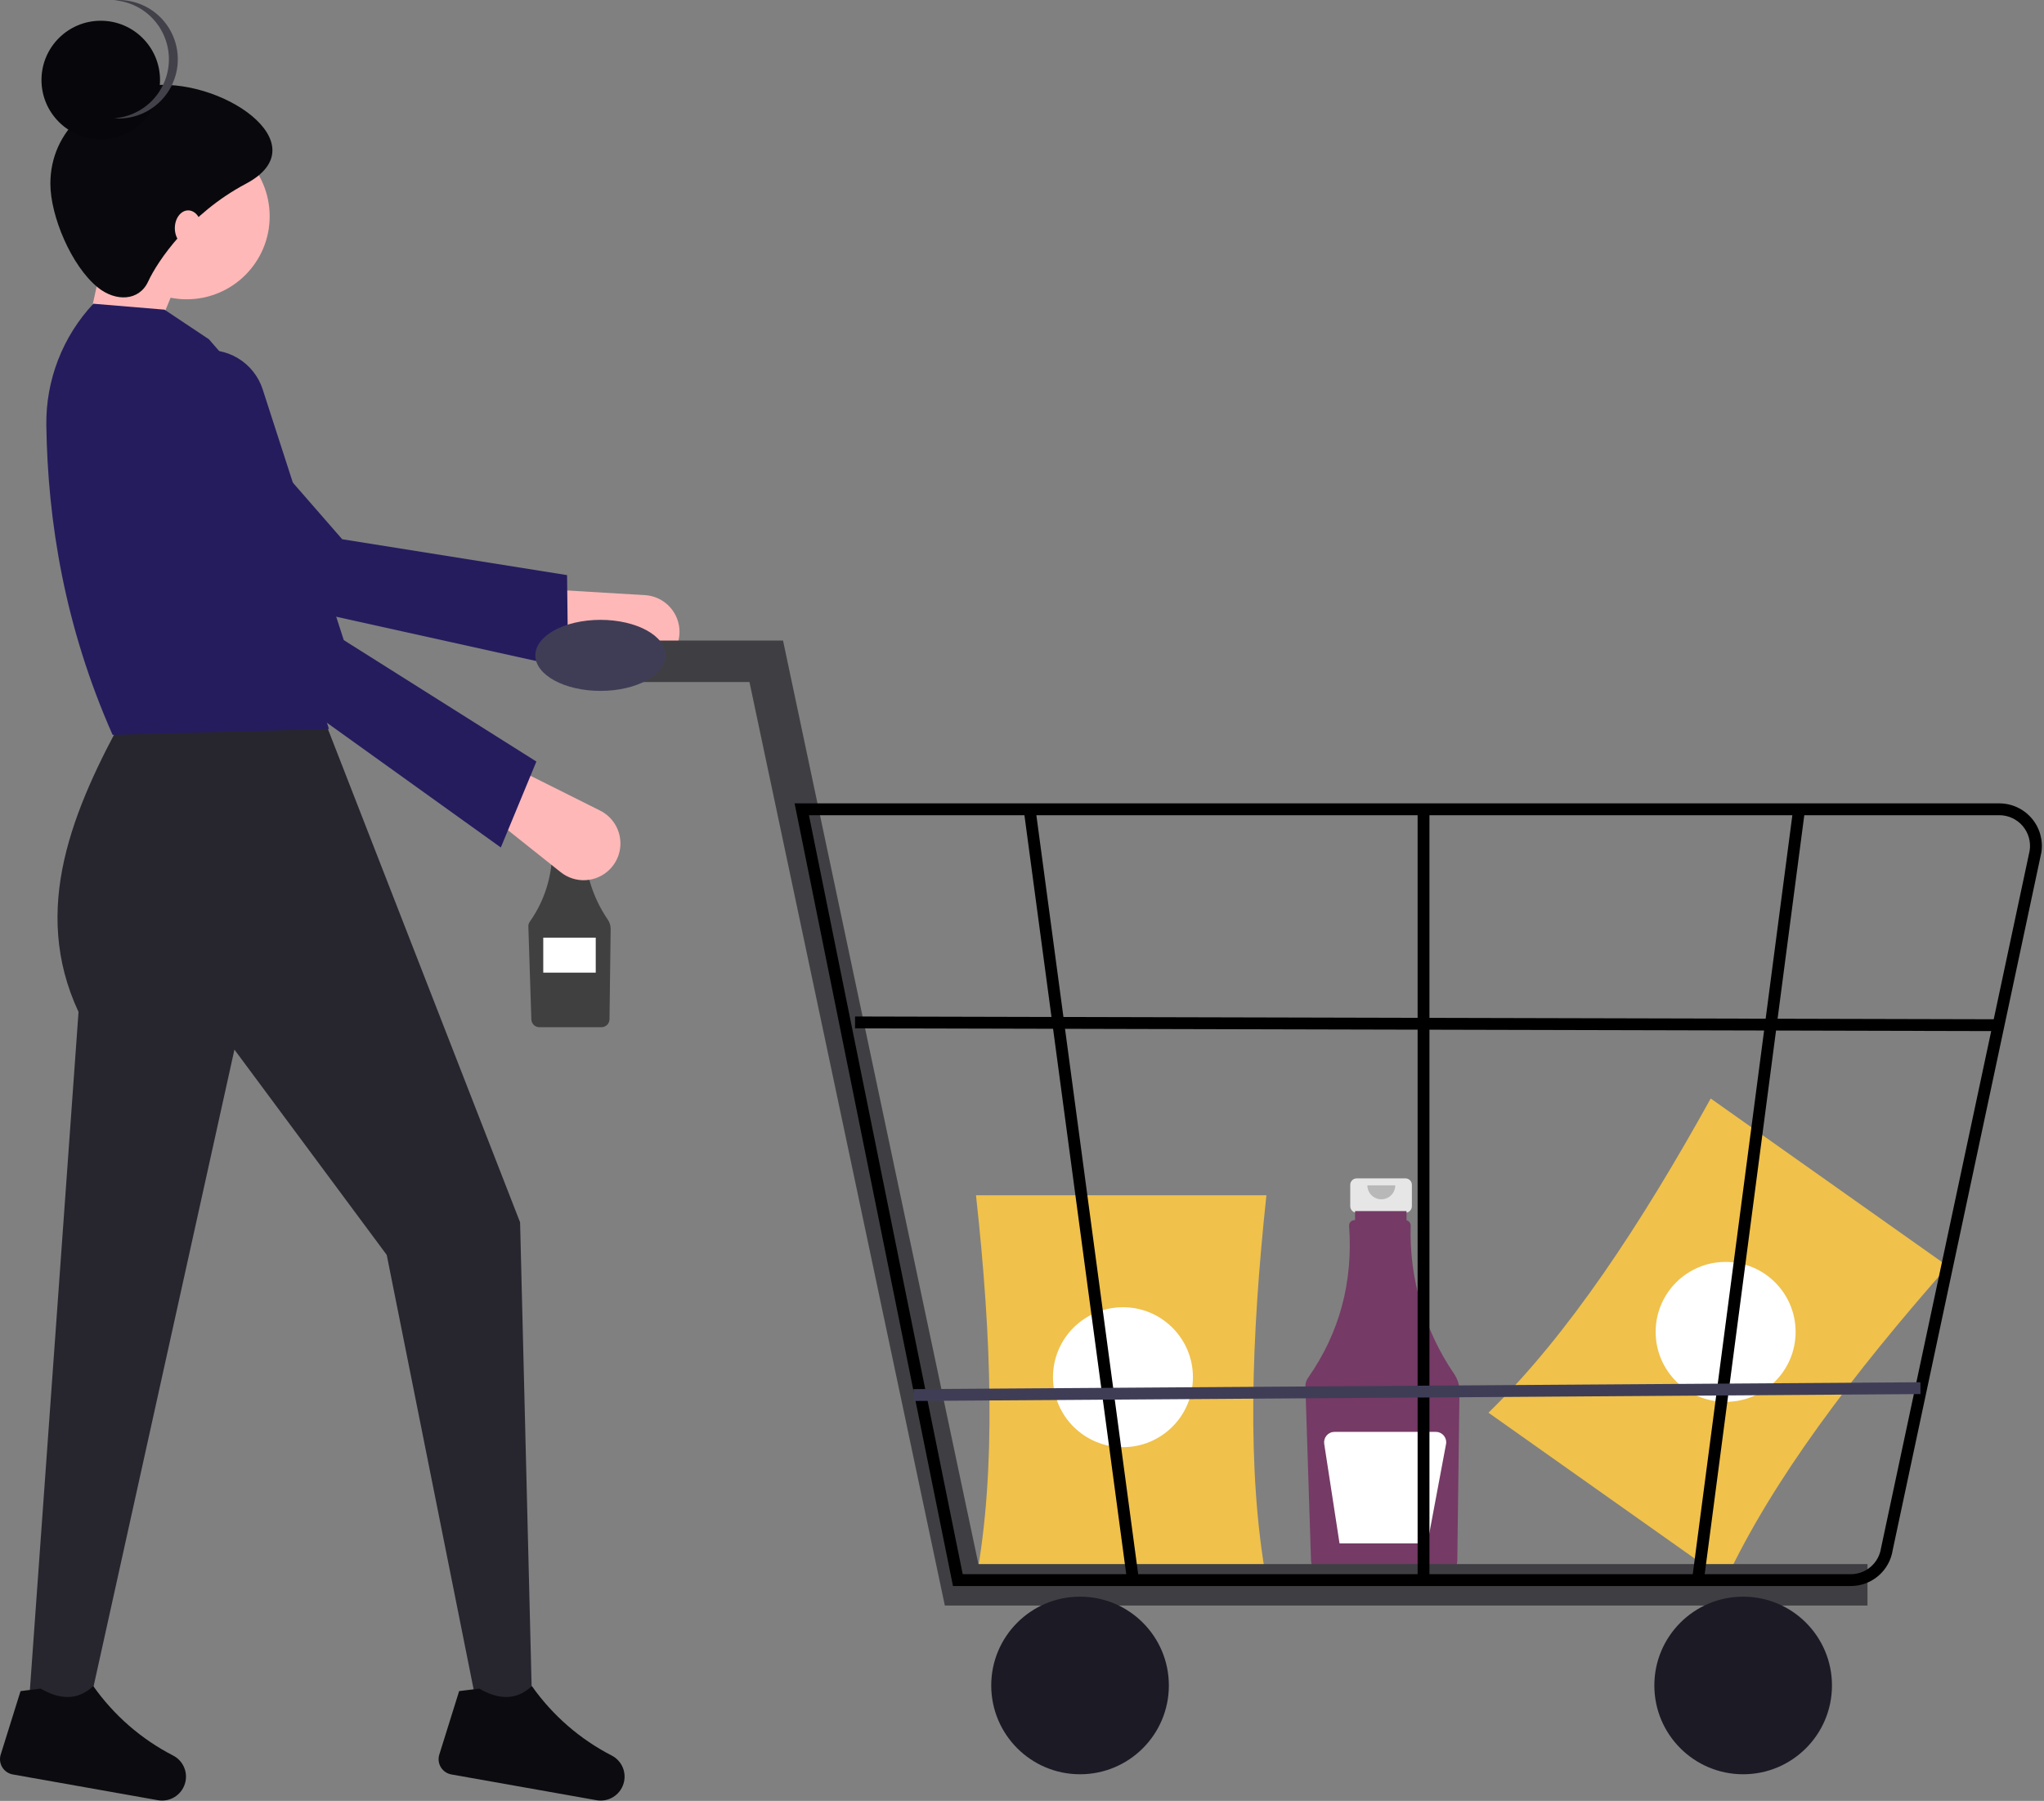 <svg width="589" height="519" viewBox="0 0 589 519" fill="none" xmlns="http://www.w3.org/2000/svg">
<rect x="0" y="0" width="589" height="519" fill="#808080" stroke="none"/>
<g clip-path="url(#clip0)">
<path d="M497.24 455.451L428.915 407.126C451.959 384.678 472.917 352.715 492.961 316.575L561.286 364.9C533.984 395.907 510.857 426.336 497.24 455.451Z" fill="#F0C14B"/>
<path d="M497.259 404C508.396 404 517.424 394.972 517.424 383.835C517.424 372.697 508.396 363.669 497.259 363.669C486.122 363.669 477.093 372.697 477.093 383.835C477.093 394.972 486.122 404 497.259 404Z" fill="white"/>
<path d="M167.648 234.931H160.148C159.884 234.931 159.631 235.035 159.445 235.222C159.258 235.408 159.153 235.661 159.153 235.925V239.217C159.153 239.347 159.179 239.477 159.229 239.597C159.279 239.718 159.352 239.828 159.445 239.92C159.537 240.012 159.647 240.086 159.767 240.136C159.888 240.186 160.017 240.211 160.148 240.211H161.391V245.144H166.405V240.211H167.648C167.911 240.211 168.164 240.106 168.351 239.92C168.537 239.734 168.642 239.481 168.642 239.217V235.925C168.642 235.661 168.537 235.408 168.351 235.222C168.164 235.035 167.911 234.931 167.648 234.931V234.931Z" fill="#E6E6E6"/>
<path d="M175.16 265.059C170.567 258.337 168.218 250.335 168.452 242.198C168.456 242.01 168.395 241.826 168.279 241.679C168.164 241.531 168 241.427 167.817 241.386V239.964H159.896V241.366H159.787C159.68 241.367 159.574 241.388 159.476 241.429C159.377 241.47 159.288 241.53 159.212 241.605C159.137 241.681 159.077 241.77 159.037 241.869C158.996 241.968 158.975 242.073 158.975 242.18C158.975 242.2 158.976 242.22 158.977 242.239C159.708 250.543 157.468 258.836 152.656 265.642C152.377 266.039 152.235 266.515 152.25 266.999L153.117 293.791C153.137 294.389 153.388 294.955 153.817 295.372C154.245 295.789 154.818 296.025 155.416 296.029H173.332C173.937 296.024 174.516 295.784 174.946 295.358C175.375 294.933 175.622 294.356 175.633 293.751L175.967 267.739C175.977 266.784 175.695 265.849 175.16 265.059V265.059Z" fill="#404041"/>
<path opacity="0.2" d="M166.084 236.003C166.084 236.572 165.858 237.118 165.456 237.52C165.054 237.922 164.508 238.148 163.939 238.148C163.37 238.148 162.824 237.922 162.422 237.52C162.02 237.118 161.794 236.572 161.794 236.003" fill="black"/>
<path d="M171.67 270.221H156.546V280.303H171.67V270.221Z" fill="white"/>
<path d="M404.988 339.594H390.948C390.455 339.594 389.981 339.79 389.632 340.139C389.283 340.488 389.087 340.962 389.087 341.456V347.618C389.087 348.111 389.283 348.585 389.632 348.934C389.981 349.283 390.455 349.479 390.948 349.479H393.275V358.712H402.661V349.479H404.988C405.481 349.479 405.955 349.283 406.304 348.934C406.653 348.585 406.849 348.111 406.849 347.618V341.456C406.849 340.962 406.653 340.488 406.304 340.139C405.955 339.79 405.481 339.594 404.988 339.594V339.594Z" fill="#E6E6E6"/>
<path d="M419.05 395.991C410.451 383.41 406.056 368.43 406.493 353.198C406.501 352.846 406.386 352.503 406.17 352.226C405.953 351.949 405.648 351.756 405.305 351.678V349.016H390.477V351.642H390.273C390.073 351.642 389.875 351.681 389.691 351.758C389.506 351.835 389.339 351.947 389.198 352.089C389.057 352.23 388.945 352.398 388.868 352.583C388.792 352.767 388.753 352.965 388.753 353.165C388.753 353.202 388.755 353.239 388.758 353.276C389.926 369.559 385.981 384.161 376.924 397.083C376.403 397.826 376.137 398.717 376.165 399.624L377.787 449.775C377.826 450.894 378.295 451.954 379.097 452.735C379.899 453.516 380.972 453.957 382.091 453.966H415.628C416.76 453.956 417.844 453.506 418.648 452.709C419.453 451.913 419.915 450.834 419.935 449.702L420.56 401.009C420.578 399.222 420.052 397.471 419.05 395.991V395.991Z" fill="#753A65"/>
<path opacity="0.2" d="M402.061 341.602C402.061 342.667 401.638 343.689 400.885 344.442C400.132 345.195 399.11 345.618 398.045 345.618C396.98 345.618 395.959 345.195 395.206 344.442C394.453 343.689 394.03 342.667 394.03 341.602" fill="black"/>
<path d="M413.741 412.65H384.549C384.117 412.65 383.69 412.743 383.297 412.924C382.905 413.104 382.556 413.367 382.274 413.695C381.993 414.023 381.786 414.408 381.667 414.824C381.549 415.239 381.521 415.676 381.587 416.103L385.998 444.776H411.328L416.686 416.199C416.767 415.766 416.752 415.321 416.642 414.895C416.531 414.468 416.328 414.072 416.047 413.733C415.766 413.394 415.413 413.121 415.014 412.934C414.616 412.747 414.181 412.65 413.741 412.65V412.65Z" fill="white"/>
<path d="M364.931 455.372H281.244C287.095 423.739 285.748 385.541 281.244 344.461H364.931C360.546 385.541 359.236 423.739 364.931 455.372Z" fill="#F0C14B"/>
<path d="M323.592 417.057C334.729 417.057 343.757 408.029 343.757 396.892C343.757 385.754 334.729 376.726 323.592 376.726C312.454 376.726 303.426 385.754 303.426 396.892C303.426 408.029 312.454 417.057 323.592 417.057Z" fill="white"/>
<path d="M22.628 106.318L41.415 104.61L53.371 75.576L32.022 63.62L22.628 106.318Z" fill="#FFB8B8"/>
<path d="M195.046 186.026C195.67 184.468 195.916 182.784 195.762 181.113C195.608 179.441 195.059 177.83 194.16 176.413C193.262 174.995 192.039 173.811 190.593 172.959C189.147 172.106 187.519 171.61 185.844 171.51L156.674 169.77L152.379 184.052L182.408 192.299C184.917 192.988 187.592 192.73 189.923 191.573C192.254 190.416 194.077 188.442 195.046 186.026V186.026Z" fill="#FFB8B8"/>
<path d="M163.724 192.539L163.403 165.74L98.61 155.401L48.695 98.154C46.098 95.175 42.509 93.239 38.594 92.703C34.679 92.168 30.702 93.07 27.401 95.242C25.402 96.557 23.716 98.295 22.463 100.333C21.209 102.371 20.419 104.66 20.148 107.037C19.876 109.414 20.13 111.822 20.892 114.09C21.653 116.358 22.903 118.432 24.554 120.164L65.734 170.841L163.724 192.539Z" fill="#251C5E"/>
<path d="M8.111 494.019H25.19L67.553 302.486L111.441 361.654L137.06 489.749H153.285L149.869 352.261L92.653 205.379H36.292C20.89 233.253 8.807 261.987 22.628 291.629L8.111 494.019Z" fill="#27262E"/>
<path d="M126.59 505.653C126.401 506.257 126.343 506.895 126.42 507.523C126.497 508.151 126.706 508.756 127.035 509.297C127.364 509.838 127.804 510.303 128.327 510.661C128.849 511.018 129.442 511.26 130.065 511.371L171.859 518.788C173.51 519.09 175.215 518.777 176.652 517.909C178.089 517.041 179.159 515.677 179.659 514.075V514.075C180.147 512.543 180.078 510.889 179.467 509.403C178.856 507.917 177.741 506.694 176.317 505.949C167.128 501.231 159.219 494.355 153.269 485.911C148.676 490.188 143.542 489.786 138.09 486.633L132.307 487.356L126.59 505.653Z" fill="#0B0B10"/>
<path d="M0.203 505.653C0.014 506.257 -0.044 506.895 0.033 507.523C0.11 508.151 0.32 508.756 0.648 509.297C0.977 509.838 1.418 510.303 1.94 510.661C2.462 511.018 3.055 511.26 3.678 511.371L45.472 518.788C47.123 519.09 48.828 518.777 50.265 517.909C51.702 517.041 52.772 515.677 53.273 514.075V514.075C53.76 512.543 53.692 510.889 53.08 509.403C52.469 507.917 51.354 506.694 49.93 505.949C40.741 501.231 32.832 494.355 26.882 485.911C22.289 490.188 17.155 489.786 11.703 486.633L5.921 487.356L0.203 505.653Z" fill="#0B0B10"/>
<path d="M53.798 86.251C67.004 86.251 77.709 75.545 77.709 62.34C77.709 49.134 67.004 38.428 53.798 38.428C40.592 38.428 29.887 49.134 29.887 62.34C29.887 75.545 40.592 86.251 53.798 86.251Z" fill="#FFB8B8"/>
<path d="M32.449 211.783L94.788 210.076L76.481 152.456C87.858 134.217 76.408 115.996 60.203 97.779L47.393 89.239L26.898 87.531C18.024 97.027 13.169 109.587 13.349 122.582C13.755 150.408 18.682 180.701 32.449 211.783Z" fill="#251C5E"/>
<path d="M175.677 250.568C176.864 249.381 177.752 247.93 178.268 246.332C178.784 244.735 178.913 243.038 178.645 241.381C178.376 239.724 177.718 238.155 176.724 236.802C175.73 235.45 174.429 234.353 172.927 233.602L146.794 220.528L137.227 231.969L161.59 251.364C163.626 252.984 166.187 253.799 168.785 253.652C171.383 253.506 173.836 252.408 175.677 250.568V250.568Z" fill="#FFB8B8"/>
<path d="M144.318 244.234L154.566 219.469L99.064 184.475L75.694 112.207C74.478 108.447 71.941 105.255 68.552 103.223C65.162 101.19 61.152 100.455 57.262 101.153V101.153C54.907 101.576 52.674 102.511 50.72 103.892C48.766 105.272 47.139 107.066 45.954 109.144C44.769 111.223 44.055 113.537 43.863 115.922C43.671 118.306 44.005 120.705 44.841 122.946L62.765 185.737L144.318 244.234Z" fill="#251C5E"/>
<path d="M14.516 52.946C14.516 62.25 20.558 76.658 28.179 82.835C33.307 86.99 40.084 86.815 42.696 81.127C45.377 75.291 54.616 61.574 70.877 52.946C92.555 41.443 63.19 21.764 42.696 24.765C27.297 27.02 14.516 37.382 14.516 52.946Z" fill="#09090D"/>
<path d="M29.033 40.136C38.466 40.136 46.112 32.49 46.112 23.057C46.112 13.624 38.466 5.978 29.033 5.978C19.6 5.978 11.954 13.624 11.954 23.057C11.954 32.49 19.6 40.136 29.033 40.136Z" fill="#07060A"/>
<path d="M48.674 17.079C48.672 12.774 47.044 8.627 44.114 5.472C41.184 2.317 37.17 0.385 32.876 0.065C33.3 0.033 33.724 0 34.157 0C38.687 0 43.031 1.799 46.234 5.002C49.437 8.205 51.236 12.55 51.236 17.079C51.236 21.609 49.437 25.953 46.234 29.156C43.031 32.359 38.687 34.159 34.157 34.159C33.724 34.159 33.3 34.126 32.876 34.094C37.17 33.773 41.184 31.842 44.114 28.687C47.044 25.531 48.672 21.385 48.674 17.079Z" fill="#42414A"/>
<path d="M54.225 70.879C56.347 70.879 58.068 68.585 58.068 65.755C58.068 62.925 56.347 60.632 54.225 60.632C52.103 60.632 50.382 62.925 50.382 65.755C50.382 68.585 52.103 70.879 54.225 70.879Z" fill="#FFB8B8"/>
<path d="M538.136 462.697H272.264L215.963 196.546H167.914V184.604H225.643L281.944 450.754H538.136V462.697Z" fill="#3F3F43"/>
<path d="M311.226 511.321C325.36 511.321 336.818 499.863 336.818 485.729C336.818 471.595 325.36 460.138 311.226 460.138C297.093 460.138 285.635 471.595 285.635 485.729C285.635 499.863 297.093 511.321 311.226 511.321Z" fill="#1B1A25"/>
<path d="M502.309 511.321C516.442 511.321 527.9 499.863 527.9 485.729C527.9 471.595 516.442 460.138 502.309 460.138C488.175 460.138 476.717 471.595 476.717 485.729C476.717 499.863 488.175 511.321 502.309 511.321Z" fill="#1B1A25"/>
<path d="M533.289 457.073H274.61L228.969 231.521H576.12C577.892 231.522 579.642 231.906 581.251 232.647C582.86 233.388 584.289 234.469 585.441 235.815C586.592 237.161 587.438 238.741 587.921 240.445C588.403 242.15 588.511 243.938 588.236 245.688L545.403 446.713C544.961 449.606 543.495 452.243 541.271 454.144C539.047 456.046 536.215 457.085 533.289 457.073V457.073ZM277.419 453.661H533.289C535.4 453.67 537.445 452.92 539.05 451.547C540.654 450.175 541.712 448.271 542.031 446.184L584.864 245.159C585.063 243.895 584.985 242.604 584.637 241.374C584.289 240.144 583.679 239.004 582.848 238.032C582.017 237.06 580.985 236.28 579.824 235.745C578.662 235.21 577.399 234.933 576.12 234.934H233.111L277.419 453.661Z" fill="black"/>
<path d="M324.898 456.351L295.008 233.505L298.374 232.949L328.264 455.795L324.898 456.351Z" fill="black"/>
<path d="M491.097 454.64L487.728 454.094L516.745 232.954L520.114 233.5L491.097 454.64Z" fill="black"/>
<path d="M411.912 233.228H408.5V456.073H411.912V233.228Z" fill="black"/>
<path d="M246.399 292.941L246.391 296.353L576.685 297.153L576.694 293.741L246.399 292.941Z" fill="black"/>
<path d="M553.386 398.347L263.215 400.33L263.238 403.742L553.409 401.759L553.386 398.347Z" fill="#3F3D56"/>
<path d="M173.033 199.106C183.398 199.106 191.8 194.523 191.8 188.869C191.8 183.216 183.398 178.633 173.033 178.633C162.668 178.633 154.266 183.216 154.266 188.869C154.266 194.523 162.668 199.106 173.033 199.106Z" fill="#3F3D56"/>
</g>
<defs>
<clipPath id="clip0">
<rect width="588.385" height="518.9" fill="white"/>
</clipPath>
</defs>
</svg>
